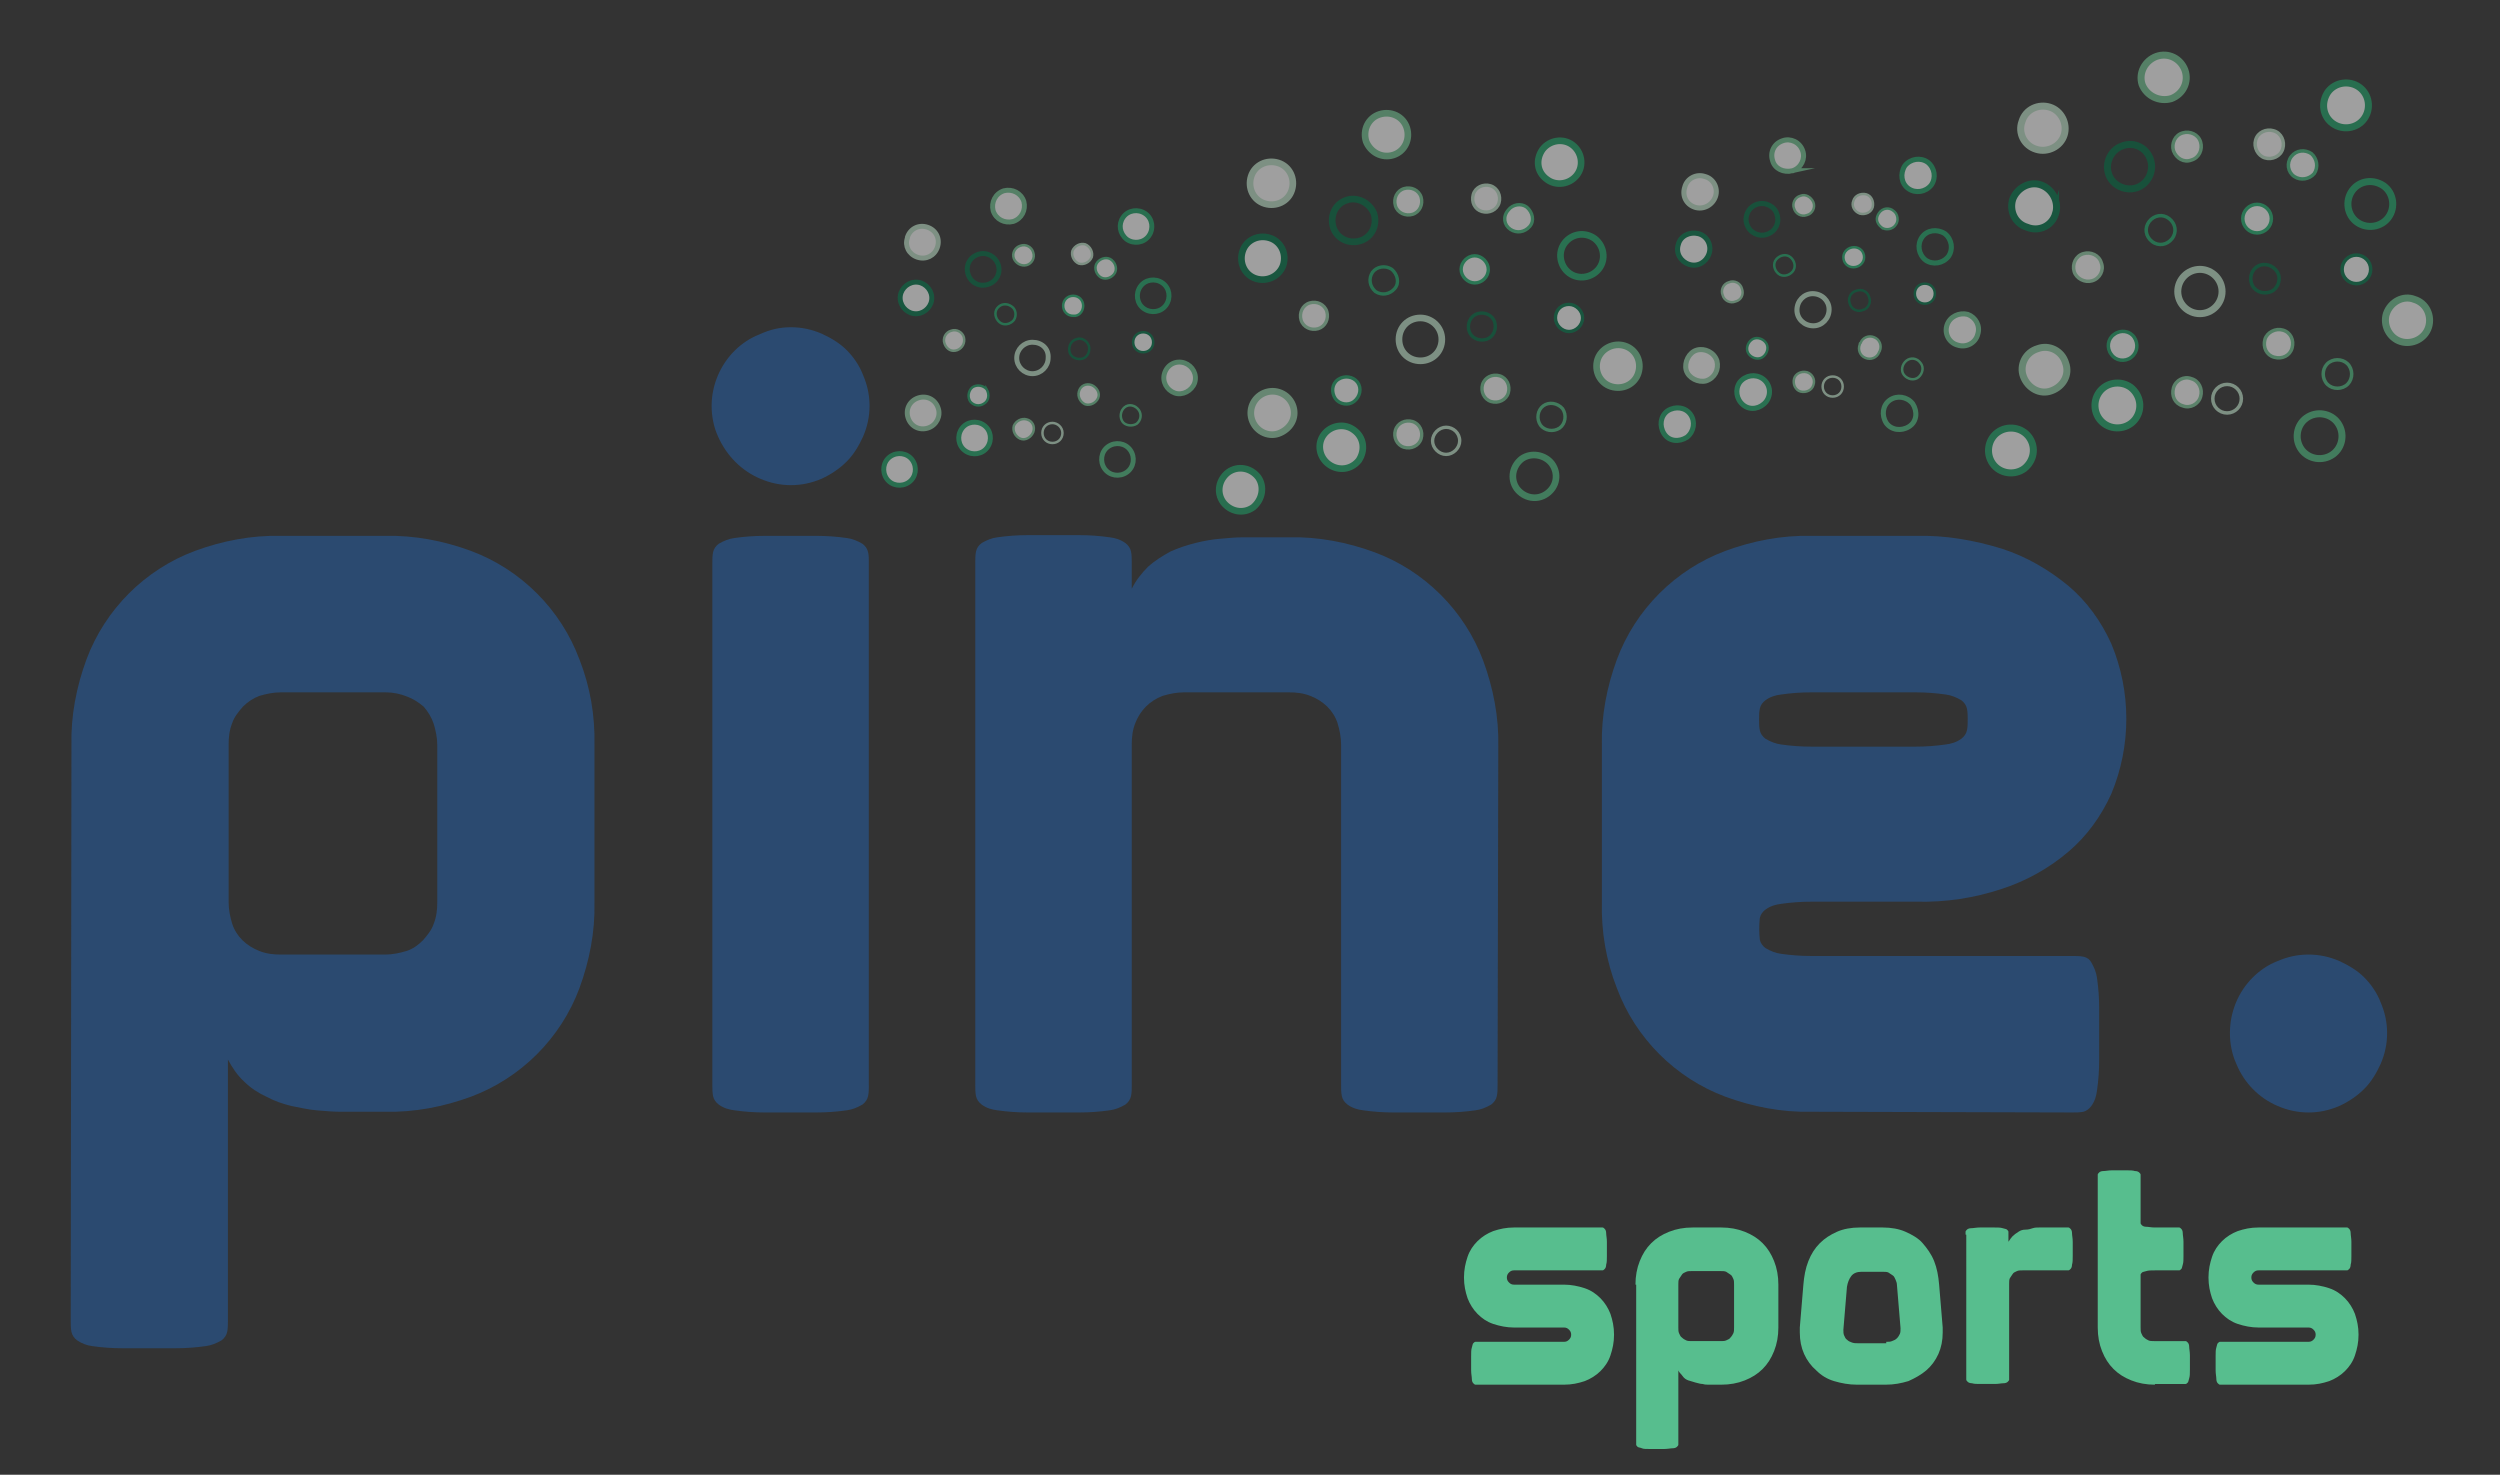 <?xml version="1.0" encoding="utf-8"?>
<!-- Generator: Adobe Illustrator 23.0.3, SVG Export Plug-In . SVG Version: 6.00 Build 0)  -->
<svg version="1.1" id="Layer_1" xmlns="http://www.w3.org/2000/svg" xmlns:xlink="http://www.w3.org/1999/xlink" x="0px" y="0px"
	 viewBox="0 0 349.9 206.4" style="enable-background:new 0 0 349.9 206.4;" xml:space="preserve">
<rect x="0" y="0" width="349.9" height="206.4" fill="#333333" stroke="none"/>
<style type="text/css">
	.st0{fill:#2B4A70;}
	.st1{enable-background:new    ;}
	.st2{fill:#57BE8E;}
	.st3{opacity:0.53;}
	.st4{fill:none;}
	.st5{fill:#FFFFFF;stroke:#BFE2CA;stroke-width:0.98;stroke-miterlimit:10;}
	.st6{fill:#FFFFFF;stroke:#1FA267;stroke-width:0.98;stroke-miterlimit:10;}
	.st7{fill:#FFFFFF;stroke:#71C493;stroke-width:0.98;stroke-miterlimit:10;}
	.st8{fill:none;stroke:#21A96C;stroke-width:0.98;stroke-miterlimit:10;}
	.st9{fill:none;stroke:#50BC83;stroke-width:0.98;stroke-miterlimit:10;}
	.st10{fill:none;stroke:#006B43;stroke-width:0.98;stroke-miterlimit:10;}
	.st11{fill:none;stroke:#BFE2CA;stroke-width:0.98;stroke-miterlimit:10;}
	.st12{fill:#FFFFFF;stroke:#21A96C;stroke-width:0.98;stroke-miterlimit:10;}
	.st13{fill:#FFFFFF;stroke:#1FA368;stroke-width:0.98;stroke-miterlimit:10;}
	.st14{fill:#FFFFFF;stroke:#95D0AA;stroke-width:0.98;stroke-miterlimit:10;}
	.st15{fill:#FFFFFF;stroke:#01764A;stroke-width:0.98;stroke-miterlimit:10;}
	.st16{fill:#FFFFFF;stroke:#73C594;stroke-width:0.98;stroke-miterlimit:10;}
	.st17{fill:#FFFFFF;stroke:#44B97E;stroke-width:0.49;stroke-miterlimit:10;}
	.st18{fill:#FFFFFF;stroke:#01764A;stroke-width:0.49;stroke-miterlimit:10;}
	.st19{fill:#FFFFFF;stroke:#71C493;stroke-width:0.49;stroke-miterlimit:10;}
	.st20{fill:none;stroke:#21A96C;stroke-width:0.49;stroke-miterlimit:10;}
	.st21{fill:none;stroke:#50BC83;stroke-width:0.49;stroke-miterlimit:10;}
	.st22{fill:none;stroke:#006B43;stroke-width:0.49;stroke-miterlimit:10;}
	.st23{fill:none;stroke:#BFE2CA;stroke-width:0.49;stroke-miterlimit:10;}
	.st24{fill:#FFFFFF;stroke:#7EC89B;stroke-width:0.49;stroke-miterlimit:10;}
	.st25{fill:#FFFFFF;stroke:#1FA368;stroke-width:0.49;stroke-miterlimit:10;}
	.st26{fill:#FFFFFF;stroke:#95D0AA;stroke-width:0.49;stroke-miterlimit:10;}
	.st27{fill:#FFFFFF;stroke:#24B473;stroke-width:0.49;stroke-miterlimit:10;}
	.st28{fill:#FFFFFF;stroke:#73C594;stroke-width:0.49;stroke-miterlimit:10;}
	.st29{fill:#FFFFFF;stroke:#BFE2CA;stroke-width:0.49;stroke-miterlimit:10;}
	.st30{fill:#FFFFFF;stroke:#BFE2CA;stroke-width:0.71;stroke-miterlimit:10;}
	.st31{fill:#FFFFFF;stroke:#1FA267;stroke-width:0.71;stroke-miterlimit:10;}
	.st32{fill:#FFFFFF;stroke:#71C493;stroke-width:0.71;stroke-miterlimit:10;}
	.st33{fill:none;stroke:#21A96C;stroke-width:0.71;stroke-miterlimit:10;}
	.st34{fill:none;stroke:#50BC83;stroke-width:0.71;stroke-miterlimit:10;}
	.st35{fill:none;stroke:#006B43;stroke-width:0.71;stroke-miterlimit:10;}
	.st36{fill:none;stroke:#BFE2CA;stroke-width:0.71;stroke-miterlimit:10;}
	.st37{fill:#FFFFFF;stroke:#21A96C;stroke-width:0.71;stroke-miterlimit:10;}
	.st38{fill:#FFFFFF;stroke:#1FA368;stroke-width:0.71;stroke-miterlimit:10;}
	.st39{fill:#FFFFFF;stroke:#95D0AA;stroke-width:0.71;stroke-miterlimit:10;}
	.st40{fill:#FFFFFF;stroke:#01764A;stroke-width:0.71;stroke-miterlimit:10;}
	.st41{fill:#FFFFFF;stroke:#73C594;stroke-width:0.71;stroke-miterlimit:10;}
	.st42{fill:#FFFFFF;stroke:#44B97E;stroke-width:0.35;stroke-miterlimit:10;}
	.st43{fill:#FFFFFF;stroke:#01764A;stroke-width:0.35;stroke-miterlimit:10;}
	.st44{fill:#FFFFFF;stroke:#71C493;stroke-width:0.35;stroke-miterlimit:10;}
	.st45{fill:none;stroke:#21A96C;stroke-width:0.35;stroke-miterlimit:10;}
	.st46{fill:none;stroke:#50BC83;stroke-width:0.35;stroke-miterlimit:10;}
	.st47{fill:none;stroke:#006B43;stroke-width:0.35;stroke-miterlimit:10;}
	.st48{fill:none;stroke:#BFE2CA;stroke-width:0.35;stroke-miterlimit:10;}
	.st49{fill:#FFFFFF;stroke:#7EC89B;stroke-width:0.35;stroke-miterlimit:10;}
	.st50{fill:#FFFFFF;stroke:#1FA368;stroke-width:0.35;stroke-miterlimit:10;}
	.st51{fill:#FFFFFF;stroke:#95D0AA;stroke-width:0.35;stroke-miterlimit:10;}
	.st52{fill:#FFFFFF;stroke:#24B473;stroke-width:0.35;stroke-miterlimit:10;}
	.st53{fill:#FFFFFF;stroke:#73C594;stroke-width:0.35;stroke-miterlimit:10;}
	.st54{fill:#FFFFFF;stroke:#BFE2CA;stroke-width:0.35;stroke-miterlimit:10;}
	.st55{fill:#FFFFFF;stroke:#BFE2CA;stroke-width:0.93;stroke-miterlimit:10;}
	.st56{fill:#FFFFFF;stroke:#1FA267;stroke-width:0.93;stroke-miterlimit:10;}
	.st57{fill:#FFFFFF;stroke:#71C493;stroke-width:0.93;stroke-miterlimit:10;}
	.st58{fill:none;stroke:#21A96C;stroke-width:0.93;stroke-miterlimit:10;}
	.st59{fill:none;stroke:#50BC83;stroke-width:0.93;stroke-miterlimit:10;}
	.st60{fill:none;stroke:#006B43;stroke-width:0.93;stroke-miterlimit:10;}
	.st61{fill:none;stroke:#BFE2CA;stroke-width:0.93;stroke-miterlimit:10;}
	.st62{fill:#FFFFFF;stroke:#21A96C;stroke-width:0.93;stroke-miterlimit:10;}
	.st63{fill:#FFFFFF;stroke:#1FA368;stroke-width:0.93;stroke-miterlimit:10;}
	.st64{fill:#FFFFFF;stroke:#95D0AA;stroke-width:0.93;stroke-miterlimit:10;}
	.st65{fill:#FFFFFF;stroke:#01764A;stroke-width:0.93;stroke-miterlimit:10;}
	.st66{fill:#FFFFFF;stroke:#73C594;stroke-width:0.93;stroke-miterlimit:10;}
	.st67{fill:#FFFFFF;stroke:#44B97E;stroke-width:0.47;stroke-miterlimit:10;}
	.st68{fill:#FFFFFF;stroke:#01764A;stroke-width:0.47;stroke-miterlimit:10;}
	.st69{fill:#FFFFFF;stroke:#71C493;stroke-width:0.47;stroke-miterlimit:10;}
	.st70{fill:none;stroke:#21A96C;stroke-width:0.47;stroke-miterlimit:10;}
	.st71{fill:none;stroke:#50BC83;stroke-width:0.47;stroke-miterlimit:10;}
	.st72{fill:none;stroke:#006B43;stroke-width:0.47;stroke-miterlimit:10;}
	.st73{fill:none;stroke:#BFE2CA;stroke-width:0.47;stroke-miterlimit:10;}
	.st74{fill:#FFFFFF;stroke:#7EC89B;stroke-width:0.47;stroke-miterlimit:10;}
	.st75{fill:#FFFFFF;stroke:#1FA368;stroke-width:0.47;stroke-miterlimit:10;}
	.st76{fill:#FFFFFF;stroke:#95D0AA;stroke-width:0.47;stroke-miterlimit:10;}
	.st77{fill:#FFFFFF;stroke:#24B473;stroke-width:0.47;stroke-miterlimit:10;}
	.st78{fill:#FFFFFF;stroke:#73C594;stroke-width:0.47;stroke-miterlimit:10;}
	.st79{fill:#FFFFFF;stroke:#BFE2CA;stroke-width:0.47;stroke-miterlimit:10;}
	.st80{fill:#FFFFFF;stroke:#BFE2CA;stroke-width:0.69;stroke-miterlimit:10;}
	.st81{fill:#FFFFFF;stroke:#1FA267;stroke-width:0.69;stroke-miterlimit:10;}
	.st82{fill:#FFFFFF;stroke:#71C493;stroke-width:0.69;stroke-miterlimit:10;}
	.st83{fill:none;stroke:#21A96C;stroke-width:0.69;stroke-miterlimit:10;}
	.st84{fill:none;stroke:#50BC83;stroke-width:0.69;stroke-miterlimit:10;}
	.st85{fill:none;stroke:#006B43;stroke-width:0.69;stroke-miterlimit:10;}
	.st86{fill:none;stroke:#BFE2CA;stroke-width:0.69;stroke-miterlimit:10;}
	.st87{fill:#FFFFFF;stroke:#21A96C;stroke-width:0.69;stroke-miterlimit:10;}
	.st88{fill:#FFFFFF;stroke:#1FA368;stroke-width:0.69;stroke-miterlimit:10;}
	.st89{fill:#FFFFFF;stroke:#95D0AA;stroke-width:0.69;stroke-miterlimit:10;}
	.st90{fill:#FFFFFF;stroke:#01764A;stroke-width:0.69;stroke-miterlimit:10;}
	.st91{fill:#FFFFFF;stroke:#73C594;stroke-width:0.69;stroke-miterlimit:10;}
</style>
<title>Pine Sports</title>
<g>
	<path class="st0" d="M10,104.3c-0.1-4.1,0.7-8.2,2.1-12c2.6-7,8.2-12.6,15.2-15.2c3.8-1.4,7.9-2.2,12-2.1h14.6
		c4.1-0.1,8.2,0.7,12,2.1c7,2.6,12.6,8.2,15.2,15.2c1.5,3.8,2.2,7.9,2.1,12v22c0.1,4.1-0.7,8.2-2.1,12c-2.6,7-8.2,12.6-15.2,15.2
		c-3.8,1.4-7.9,2.2-12,2.1h-3.7h-2.6c-1,0-2.1-0.1-3.3-0.2c-1.2-0.1-2.4-0.4-3.5-0.6c-1.2-0.3-2.4-0.7-3.5-1.3
		c-1.1-0.5-2.2-1.2-3.1-2.1c-1-0.9-1.7-2-2.3-3.1v36.6c0,0.5,0,1-0.1,1.5c-0.1,0.5-0.4,0.9-0.8,1.2c-0.7,0.4-1.4,0.7-2.2,0.8
		c-1.4,0.2-2.8,0.3-4.2,0.3h-7.5c-1.4,0-2.8-0.1-4.2-0.3c-0.8-0.1-1.5-0.4-2.1-0.8c-0.4-0.3-0.7-0.7-0.8-1.2c-0.1-0.5-0.1-1-0.1-1.5
		L10,104.3z M32,126.3c0,1,0.2,2,0.5,3c0.6,1.8,2,3.1,3.8,3.8c1,0.4,2,0.5,3,0.5h14.6c1,0,2-0.2,3-0.5c0.9-0.3,1.6-0.8,2.3-1.5
		c0.6-0.7,1.2-1.4,1.5-2.3c0.4-1,0.5-2,0.5-3v-22c0-1-0.2-2-0.5-3c-0.3-0.9-0.8-1.7-1.4-2.4c-0.7-0.6-1.5-1.1-2.3-1.4
		c-1-0.4-2-0.6-3-0.6H39.3c-1,0-2,0.2-3,0.5c-0.8,0.3-1.6,0.8-2.3,1.5c-0.6,0.7-1.2,1.4-1.5,2.3c-0.4,1-0.5,2-0.5,3L32,126.3z"/>
	<path class="st0" d="M110.7,45.8c1.5,0,2.9,0.3,4.3,0.9c1.3,0.6,2.5,1.3,3.5,2.3c1,1,1.8,2.2,2.3,3.5c0.6,1.4,0.9,2.8,0.9,4.3
		c0,1.5-0.3,2.9-0.9,4.3c-0.6,1.3-1.3,2.5-2.3,3.5c-1,1-2.2,1.8-3.5,2.4c-1.4,0.6-2.8,0.9-4.3,0.9c-1.5,0-2.9-0.3-4.3-0.9
		c-2.6-1.1-4.7-3.2-5.9-5.9c-0.6-1.3-0.9-2.8-0.9-4.3c0-2.9,1.2-5.7,3.2-7.7c1-1,2.2-1.8,3.5-2.3C107.8,46.1,109.2,45.8,110.7,45.8z
		 M99.7,78.8c0-0.5,0-1,0.1-1.5c0.1-0.5,0.4-0.9,0.8-1.2c0.7-0.4,1.4-0.7,2.2-0.8c1.4-0.2,2.8-0.3,4.2-0.3h7.3
		c1.4,0,2.8,0.1,4.2,0.3c0.8,0.1,1.5,0.4,2.2,0.8c0.4,0.3,0.7,0.7,0.8,1.2c0.1,0.4,0.1,0.9,0.1,1.4V152c0,0.5,0,0.9-0.1,1.4
		c-0.1,0.5-0.4,0.9-0.8,1.2c-0.7,0.4-1.4,0.7-2.2,0.8c-1.4,0.2-2.8,0.3-4.2,0.3H107c-1.4,0-2.8-0.1-4.2-0.3
		c-0.8-0.1-1.5-0.3-2.2-0.8c-0.4-0.3-0.7-0.7-0.8-1.2c-0.1-0.5-0.1-1-0.1-1.5L99.7,78.8z"/>
	<path class="st0" d="M209.6,152c0,0.5,0,0.9-0.1,1.4c-0.1,0.5-0.4,0.9-0.8,1.2c-0.7,0.4-1.4,0.7-2.2,0.8c-1.4,0.2-2.8,0.3-4.2,0.3
		h-7.3c-1.4,0-2.8-0.1-4.2-0.3c-0.8-0.1-1.5-0.3-2.2-0.8c-0.4-0.3-0.7-0.7-0.8-1.2c-0.1-0.5-0.1-1-0.1-1.5v-47.7c0-1-0.2-2-0.5-3
		c-0.6-1.8-2-3.1-3.8-3.8c-1-0.4-2-0.5-3-0.5h-14.7c-1,0-2,0.2-3,0.5c-1.8,0.7-3.1,2-3.8,3.8c-0.4,1-0.5,2-0.5,3V152
		c0,0.5,0,0.9-0.1,1.4c-0.1,0.5-0.4,0.9-0.8,1.2c-0.7,0.4-1.4,0.7-2.2,0.8c-1.4,0.2-2.8,0.3-4.2,0.3h-7.3c-1.4,0-2.8-0.1-4.2-0.3
		c-0.8-0.1-1.5-0.3-2.2-0.8c-0.4-0.3-0.7-0.7-0.8-1.2c-0.1-0.5-0.1-1-0.1-1.5V78.7c0-0.5,0-1,0.1-1.5c0.1-0.5,0.4-0.9,0.8-1.2
		c0.7-0.4,1.4-0.7,2.2-0.8c1.4-0.2,2.8-0.3,4.2-0.3h7.3c1.4,0,2.8,0.1,4.2,0.3c0.8,0.1,1.5,0.3,2.2,0.8c0.4,0.3,0.7,0.7,0.8,1.2
		c0.1,0.5,0.1,1,0.1,1.5v3.7c0.6-1.2,1.4-2.2,2.3-3.1c0.9-0.8,2-1.5,3.1-2.1c1.1-0.5,2.3-0.9,3.5-1.2c1.2-0.3,2.3-0.5,3.5-0.6
		c1.1-0.1,2.2-0.2,3.3-0.2h2.6h3.7c4.1-0.1,8.2,0.7,12,2.1c7,2.6,12.6,8.2,15.2,15.2c1.4,3.8,2.2,7.9,2.1,12L209.6,152z"/>
	<path class="st0" d="M253.5,155.6c-4.1,0.1-8.2-0.7-12-2.1c-7-2.6-12.6-8.2-15.2-15.2c-1.5-3.8-2.2-7.9-2.1-12v-22
		c-0.1-4.1,0.7-8.2,2.1-12c2.6-7,8.2-12.6,15.2-15.2c3.8-1.4,7.9-2.2,12-2.1h14.7c4.1-0.1,8.1,0.6,12,1.8c3.4,1.1,6.5,2.9,9.3,5.2
		c2.6,2.2,4.6,5,6,8.1c2.8,6.7,2.8,14.3,0,21c-1.4,3.1-3.4,5.9-6,8.1c-2.7,2.3-5.9,4.1-9.3,5.2c-3.9,1.3-7.9,1.9-12,1.8h-14.7
		c-1.4,0-2.8,0.1-4.2,0.3c-0.8,0.1-1.5,0.3-2.2,0.8c-0.4,0.3-0.7,0.7-0.8,1.2c-0.1,1-0.1,2,0,3c0.1,0.5,0.4,0.9,0.8,1.2
		c0.7,0.4,1.4,0.7,2.2,0.8c1.4,0.2,2.8,0.3,4.2,0.3h36.6c0.5,0,1,0,1.5,0.1c0.5,0.1,0.9,0.4,1.1,0.8c0.4,0.7,0.7,1.4,0.8,2.2
		c0.2,1.4,0.3,2.8,0.3,4.2v7.3c0,1.4-0.1,2.8-0.3,4.2c-0.1,0.8-0.3,1.5-0.8,2.2c-0.3,0.4-0.7,0.7-1.1,0.8c-0.5,0.1-1,0.1-1.5,0.1
		L253.5,155.6z M246.2,100.7c0,0.5,0,1,0.1,1.5c0.1,0.5,0.4,0.9,0.8,1.2c0.7,0.4,1.4,0.7,2.2,0.8c1.4,0.2,2.8,0.3,4.2,0.3h14.6
		c1.4,0,2.8-0.1,4.2-0.3c0.8-0.1,1.5-0.3,2.2-0.8c0.4-0.3,0.7-0.7,0.8-1.2c0.1-0.5,0.1-1,0.1-1.5c0-0.5,0-1-0.1-1.5
		c-0.1-0.5-0.4-0.9-0.8-1.2c-0.7-0.4-1.4-0.7-2.2-0.8c-1.4-0.2-2.8-0.3-4.2-0.3h-14.6c-1.4,0-2.8,0.1-4.2,0.3
		c-0.8,0.1-1.5,0.3-2.2,0.8c-0.4,0.3-0.7,0.7-0.8,1.2C246.2,99.7,246.2,100.2,246.2,100.7z"/>
	<path class="st0" d="M323.1,133.6c1.5,0,2.9,0.3,4.3,0.9c1.3,0.6,2.5,1.3,3.5,2.3c1,1,1.8,2.2,2.3,3.5c0.6,1.4,0.9,2.8,0.9,4.3
		c0,1.5-0.3,2.9-0.9,4.3c-0.6,1.3-1.3,2.5-2.3,3.5c-1,1-2.2,1.8-3.5,2.4c-1.4,0.6-2.8,0.9-4.3,0.9c-1.5,0-2.9-0.3-4.3-0.9
		c-2.6-1.1-4.7-3.2-5.8-5.9c-0.6-1.3-0.9-2.8-0.9-4.3c0-2.9,1.1-5.7,3.2-7.8c1-1,2.2-1.8,3.5-2.3
		C320.2,133.9,321.6,133.6,323.1,133.6z"/>
	<g class="st1">
		<path class="st2" d="M206.9,193.8c-0.1,0-0.3,0-0.4,0c-0.1,0-0.2-0.1-0.3-0.2s-0.2-0.3-0.2-0.6s-0.1-0.7-0.1-1.2v-2
			c0-0.5,0-0.9,0.1-1.2s0.1-0.5,0.2-0.6c0.1-0.1,0.2-0.2,0.3-0.2c0.1,0,0.3,0,0.4,0h12c0.3,0,0.5-0.1,0.7-0.3
			c0.2-0.2,0.3-0.4,0.3-0.7c0-0.3-0.1-0.5-0.3-0.7s-0.4-0.3-0.7-0.3h-7c-1,0-2-0.2-2.9-0.5c-0.9-0.3-1.6-0.8-2.2-1.4
			c-0.6-0.6-1.1-1.4-1.4-2.2c-0.3-0.9-0.5-1.8-0.5-2.9s0.2-2,0.5-2.9c0.3-0.9,0.8-1.6,1.4-2.2c0.6-0.6,1.4-1.1,2.2-1.4
			c0.9-0.3,1.8-0.5,2.9-0.5h12c0.2,0,0.3,0,0.4,0c0.1,0,0.2,0.1,0.3,0.2c0.1,0.1,0.2,0.3,0.2,0.6c0,0.3,0.1,0.7,0.1,1.2v2
			c0,0.5,0,0.9-0.1,1.2c0,0.3-0.1,0.5-0.2,0.6c-0.1,0.1-0.2,0.2-0.3,0.2c-0.1,0-0.3,0-0.4,0h-12c-0.3,0-0.5,0.1-0.7,0.3
			c-0.2,0.2-0.3,0.4-0.3,0.7c0,0.3,0.1,0.5,0.3,0.7s0.4,0.3,0.7,0.3h7c1,0,2,0.2,2.9,0.5c0.9,0.3,1.6,0.8,2.2,1.4
			c0.6,0.6,1.1,1.4,1.4,2.2c0.3,0.9,0.5,1.8,0.5,2.9s-0.2,2-0.5,2.9c-0.3,0.9-0.8,1.6-1.4,2.2c-0.6,0.6-1.4,1.1-2.2,1.4
			c-0.9,0.3-1.8,0.5-2.9,0.5H206.9z"/>
		<path class="st2" d="M228.9,179.8c0-1.2,0.2-2.3,0.6-3.3c0.4-1,0.9-1.8,1.6-2.5c0.7-0.7,1.5-1.2,2.5-1.6c1-0.4,2.1-0.6,3.3-0.6h4
			c1.2,0,2.3,0.2,3.3,0.6c1,0.4,1.8,0.9,2.5,1.6c0.7,0.7,1.2,1.5,1.6,2.5s0.6,2.1,0.6,3.3v6c0,1.2-0.2,2.3-0.6,3.3s-0.9,1.8-1.6,2.5
			c-0.7,0.7-1.5,1.2-2.5,1.6s-2.1,0.6-3.3,0.6h-1c-0.2,0-0.4,0-0.7,0s-0.6,0-0.9-0.1c-0.3,0-0.6-0.1-1-0.2s-0.6-0.2-1-0.3
			c-0.3-0.1-0.6-0.3-0.8-0.6s-0.5-0.5-0.6-0.8v10c0,0.2,0,0.3,0,0.4c0,0.1-0.1,0.2-0.2,0.3s-0.3,0.2-0.6,0.2s-0.7,0.1-1.2,0.1h-2
			c-0.5,0-0.9,0-1.1-0.1s-0.5-0.1-0.6-0.2c-0.1-0.1-0.2-0.2-0.2-0.3c0-0.1,0-0.3,0-0.4V179.8z M234.9,185.8c0,0.3,0,0.6,0.1,0.8
			c0.1,0.2,0.2,0.5,0.4,0.6c0.2,0.2,0.4,0.3,0.6,0.4c0.2,0.1,0.5,0.1,0.8,0.1h4c0.3,0,0.6,0,0.8-0.1c0.2-0.1,0.5-0.2,0.6-0.4
			c0.2-0.2,0.3-0.4,0.4-0.6c0.1-0.2,0.1-0.5,0.1-0.8l0-6c0-0.3,0-0.6-0.1-0.8c-0.1-0.2-0.2-0.5-0.4-0.6s-0.4-0.3-0.6-0.4
			c-0.2-0.1-0.5-0.1-0.8-0.1h-4c-0.3,0-0.6,0-0.8,0.1c-0.2,0.1-0.5,0.2-0.6,0.4s-0.3,0.4-0.4,0.6c-0.1,0.2-0.1,0.5-0.1,0.8V185.8z"
			/>
		<path class="st2" d="M263.5,171.8c1.2,0,2.3,0.2,3.2,0.6c0.9,0.4,1.8,0.9,2.4,1.6s1.2,1.5,1.6,2.5s0.6,2.1,0.7,3.3l0.5,6
			c0,0.2,0,0.5,0,0.7c0,1.1-0.2,2.1-0.6,3c-0.4,0.9-1,1.7-1.7,2.3c-0.7,0.6-1.6,1.1-2.5,1.5c-1,0.3-2,0.5-3.2,0.5h-4
			c-1.1,0-2.2-0.2-3.2-0.5c-1-0.3-1.8-0.8-2.5-1.5c-0.7-0.6-1.3-1.4-1.7-2.3s-0.6-1.9-0.6-3c0-0.2,0-0.5,0-0.7l0.5-6
			c0.1-1.2,0.3-2.3,0.7-3.3c0.4-1,0.9-1.8,1.6-2.5c0.7-0.7,1.5-1.2,2.4-1.6c0.9-0.4,2-0.6,3.2-0.6H263.5z M264,187.8
			c0.3,0,0.6,0,0.8-0.1c0.3-0.1,0.5-0.2,0.7-0.4c0.2-0.2,0.3-0.4,0.4-0.6c0.1-0.2,0.1-0.5,0.1-0.8l-0.5-6c0-0.3-0.1-0.6-0.2-0.8
			c-0.1-0.2-0.2-0.5-0.4-0.6s-0.4-0.3-0.6-0.4c-0.2-0.1-0.5-0.1-0.8-0.1h-3c-0.6,0-1.1,0.2-1.4,0.6c-0.3,0.4-0.5,0.9-0.6,1.5l-0.5,6
			c0,0.3,0,0.6,0.1,0.8c0.1,0.2,0.2,0.5,0.4,0.6c0.2,0.2,0.4,0.3,0.7,0.4c0.3,0.1,0.5,0.1,0.8,0.1H264z"/>
		<path class="st2" d="M275.1,172.8c0-0.2,0-0.3,0-0.4c0-0.1,0.1-0.2,0.2-0.3c0.1-0.1,0.3-0.2,0.6-0.2c0.3,0,0.7-0.1,1.2-0.1h2
			c0.5,0,0.9,0,1.2,0.1s0.5,0.1,0.6,0.2s0.2,0.2,0.2,0.3c0,0.1,0,0.3,0,0.4v1c0.2-0.3,0.4-0.6,0.6-0.8s0.5-0.4,0.8-0.6
			s0.6-0.3,1-0.3s0.7-0.1,1-0.2s0.6-0.1,0.9-0.1c0.3,0,0.5,0,0.7,0h3c0.2,0,0.3,0,0.4,0c0.1,0,0.2,0.1,0.3,0.2
			c0.1,0.1,0.2,0.3,0.2,0.6c0,0.3,0.1,0.7,0.1,1.2v2c0,0.5,0,0.9-0.1,1.2c0,0.3-0.1,0.5-0.2,0.6c-0.1,0.1-0.2,0.2-0.3,0.2
			c-0.1,0-0.3,0-0.4,0h-6c-0.3,0-0.6,0-0.8,0.1c-0.2,0.1-0.5,0.2-0.6,0.4s-0.3,0.4-0.4,0.6c-0.1,0.2-0.1,0.5-0.1,0.8v13
			c0,0.1,0,0.3,0,0.4c0,0.1-0.1,0.2-0.2,0.3c-0.1,0.1-0.3,0.2-0.6,0.2s-0.7,0.1-1.2,0.1h-2c-0.5,0-0.9,0-1.2-0.1
			c-0.3,0-0.5-0.1-0.6-0.2c-0.1-0.1-0.2-0.2-0.2-0.3c0-0.1,0-0.3,0-0.4V172.8z"/>
		<path class="st2" d="M301.6,193.8c-1.2,0-2.3-0.2-3.3-0.6s-1.8-0.9-2.5-1.6c-0.7-0.7-1.2-1.5-1.6-2.5s-0.6-2.1-0.6-3.3v-21
			c0-0.2,0-0.3,0-0.4c0-0.1,0.1-0.2,0.2-0.3s0.3-0.2,0.6-0.2s0.7-0.1,1.2-0.1h2c0.5,0,0.9,0,1.2,0.1c0.3,0,0.5,0.1,0.6,0.2
			c0.1,0.1,0.2,0.2,0.2,0.3c0,0.1,0,0.3,0,0.4v6c0,0.1,0,0.3,0,0.4c0,0.1,0.1,0.2,0.2,0.3s0.3,0.2,0.6,0.2c0.3,0,0.7,0.1,1.2,0.1h3
			c0.2,0,0.3,0,0.4,0c0.1,0,0.2,0.1,0.3,0.2c0.1,0.1,0.2,0.3,0.2,0.6s0.1,0.7,0.1,1.2v2c0,0.5,0,0.9-0.1,1.2s-0.1,0.5-0.2,0.6
			s-0.2,0.2-0.3,0.2c-0.1,0-0.3,0-0.4,0h-3c-0.5,0-0.9,0-1.2,0.1s-0.5,0.1-0.6,0.2s-0.2,0.2-0.2,0.3c0,0.1,0,0.3,0,0.4v7
			c0,0.3,0,0.6,0.1,0.8c0.1,0.2,0.2,0.5,0.4,0.6c0.2,0.2,0.4,0.3,0.6,0.4c0.2,0.1,0.5,0.1,0.8,0.1h4c0.2,0,0.3,0,0.4,0
			c0.1,0,0.2,0.1,0.3,0.2c0.1,0.1,0.2,0.3,0.2,0.6s0.1,0.7,0.1,1.2v2c0,0.5,0,0.9-0.1,1.2s-0.1,0.5-0.2,0.6s-0.2,0.2-0.3,0.2
			c-0.1,0-0.3,0-0.4,0H301.6z"/>
		<path class="st2" d="M311.1,193.8c-0.1,0-0.3,0-0.4,0c-0.1,0-0.2-0.1-0.3-0.2s-0.2-0.3-0.2-0.6s-0.1-0.7-0.1-1.2v-2
			c0-0.5,0-0.9,0.1-1.2s0.1-0.5,0.2-0.6c0.1-0.1,0.2-0.2,0.3-0.2c0.1,0,0.3,0,0.4,0h12c0.3,0,0.5-0.1,0.7-0.3
			c0.2-0.2,0.3-0.4,0.3-0.7c0-0.3-0.1-0.5-0.3-0.7s-0.4-0.3-0.7-0.3h-7c-1,0-2-0.2-2.9-0.5c-0.9-0.3-1.6-0.8-2.2-1.4
			c-0.6-0.6-1.1-1.4-1.4-2.2c-0.3-0.9-0.5-1.8-0.5-2.9s0.2-2,0.5-2.9c0.3-0.9,0.8-1.6,1.4-2.2c0.6-0.6,1.4-1.1,2.2-1.4
			c0.9-0.3,1.8-0.5,2.9-0.5h12c0.2,0,0.3,0,0.4,0c0.1,0,0.2,0.1,0.3,0.2c0.1,0.1,0.2,0.3,0.2,0.6c0,0.3,0.1,0.7,0.1,1.2v2
			c0,0.5,0,0.9-0.1,1.2c0,0.3-0.1,0.5-0.2,0.6c-0.1,0.1-0.2,0.2-0.3,0.2c-0.1,0-0.3,0-0.4,0h-12c-0.3,0-0.5,0.1-0.7,0.3
			c-0.2,0.2-0.3,0.4-0.3,0.7c0,0.3,0.1,0.5,0.3,0.7s0.4,0.3,0.7,0.3h7c1,0,2,0.2,2.9,0.5c0.9,0.3,1.6,0.8,2.2,1.4
			c0.6,0.6,1.1,1.4,1.4,2.2c0.3,0.9,0.5,1.8,0.5,2.9s-0.2,2-0.5,2.9c-0.3,0.9-0.8,1.6-1.4,2.2c-0.6,0.6-1.4,1.1-2.2,1.4
			c-0.9,0.3-1.8,0.5-2.9,0.5H311.1z"/>
	</g>
	<g>
		<g class="st3">
			<line class="st4" x1="145.6" y1="47.9" x2="321.5" y2="37"/>
			<rect x="280.7" y="6.8" class="st4" width="60.3" height="61.9"/>
			<path class="st5" d="M285,20.9c1.6,0.5,3.4-0.4,3.9-2c0.5-1.6-0.4-3.4-2-3.9c-1.6-0.5-3.4,0.3-3.9,2
				C282.4,18.6,283.3,20.4,285,20.9C285,20.9,285,20.9,285,20.9z"/>
			<path class="st6" d="M326.5,17.3c1.4,1,3.4,0.7,4.4-0.7c1-1.4,0.7-3.4-0.7-4.4c-1.4-1-3.4-0.7-4.4,0.7c0,0,0,0,0,0
				C324.8,14.4,325.1,16.3,326.5,17.3z"/>
			<path class="st7" d="M334,43.9c-0.5,1.6,0.4,3.4,2,3.9c1.6,0.5,3.4-0.4,3.9-2c0.5-1.6-0.3-3.4-2-3.9
				C336.4,41.3,334.6,42.2,334,43.9C334,43.8,334,43.8,334,43.9z"/>
			<path class="st8" d="M329.2,26.7c-1,1.4-0.7,3.4,0.7,4.4s3.4,0.7,4.4-0.7c1-1.4,0.7-3.4-0.7-4.4c0,0,0,0,0,0
				C332.1,25,330.2,25.3,329.2,26.7z"/>
			<path class="st9" d="M322.8,58.5c-1.4,1-1.7,3-0.7,4.4c1,1.4,3,1.7,4.4,0.7c1.4-1,1.7-3,0.7-4.4
				C326.2,57.8,324.2,57.5,322.8,58.5C322.8,58.5,322.8,58.5,322.8,58.5z"/>
			<path class="st10" d="M297.1,20.4c-1.6,0.5-2.5,2.3-2,3.9s2.3,2.5,3.9,2c1.6-0.5,2.5-2.3,2-3.9C300.5,20.7,298.7,19.8,297.1,20.4
				z"/>
			<path class="st11" d="M307.9,37.7c-1.7,0-3.1,1.4-3.1,3.1s1.4,3.1,3.1,3.1s3.1-1.4,3.1-3.1C311,39.1,309.6,37.7,307.9,37.7z"/>
			<path class="st12" d="M298.2,54.2c-1.4-1-3.4-0.7-4.4,0.7c-1,1.4-0.7,3.4,0.7,4.4c1.4,1,3.4,0.7,4.4-0.7c0,0,0,0,0,0
				C299.9,57.2,299.6,55.3,298.2,54.2C298.2,54.2,298.2,54.2,298.2,54.2z"/>
			<path class="st13" d="M284,61.2c-1-1.4-3-1.7-4.4-0.7c-1.4,1-1.7,3-0.7,4.4c1,1.4,3,1.7,4.4,0.7c0,0,0,0,0,0
				C284.7,64.5,285,62.6,284,61.2z"/>
			<path class="st14" d="M289.1,50.8c-0.5-1.7-2.3-2.6-3.9-2c-1.7,0.5-2.6,2.3-2,3.9s2.3,2.6,3.9,2c0,0,0,0,0,0
				C288.8,54.1,289.7,52.4,289.1,50.8z"/>
			<path class="st15" d="M287.7,29.9c0.5-1.6-0.4-3.4-2-4s-3.4,0.4-4,2c-0.5,1.6,0.3,3.4,2,3.9C285.4,32.5,287.2,31.6,287.7,29.9
				C287.7,30,287.7,29.9,287.7,29.9z"/>
			<path class="st16" d="M303.9,13.8c1.6-0.6,2.5-2.3,1.9-4c-0.6-1.6-2.3-2.5-4-1.9c-1.6,0.6-2.5,2.3-2,3.9
				C300.4,13.4,302.2,14.3,303.9,13.8C303.9,13.8,303.9,13.8,303.9,13.8z"/>
			<path class="st17" d="M321.1,24.7c0.9,0.6,2.1,0.4,2.8-0.4c0.6-0.9,0.4-2.1-0.4-2.8c-0.9-0.6-2.1-0.5-2.8,0.4
				C320,22.8,320.2,24.1,321.1,24.7C321.1,24.7,321.1,24.7,321.1,24.7z"/>
			<path class="st18" d="M327.8,37.7c0,1.1,0.9,2,2,2s2-0.9,2-2s-0.9-2-2-2S327.8,36.6,327.8,37.7z"/>
			<path class="st19" d="M317,47.5c-0.3,1.1,0.2,2.2,1.3,2.5s2.2-0.2,2.5-1.3c0.3-1.1-0.2-2.2-1.3-2.5
				C318.5,45.9,317.3,46.5,317,47.5C317,47.5,317,47.5,317,47.5z"/>
			<path class="st20" d="M300.8,31c-0.7,0.9-0.5,2.1,0.4,2.8c0.9,0.7,2.1,0.5,2.8-0.4s0.5-2.1-0.4-2.8c0,0,0,0,0,0
				C302.7,29.9,301.5,30.1,300.8,31z"/>
			<path class="st21" d="M326,50.7c-0.9,0.6-1.1,1.9-0.5,2.8c0.6,0.9,1.9,1.1,2.8,0.5c0.9-0.6,1.1-1.9,0.5-2.8c0,0,0,0,0,0
				C328.2,50.3,326.9,50.1,326,50.7z"/>
			<path class="st22" d="M316.4,37.1c-1.1,0.3-1.6,1.5-1.3,2.5c0.3,1.1,1.5,1.6,2.5,1.3c1.1-0.3,1.6-1.5,1.3-2.5c0,0,0,0,0,0
				C318.5,37.4,317.4,36.8,316.4,37.1z"/>
			<path class="st23" d="M311.7,53.8c-1.1,0-2,0.9-2,2s0.9,2,2,2s2-0.9,2-2S312.8,53.8,311.7,53.8z"/>
			<path class="st24" d="M306.7,53c-1-0.4-2.2,0.2-2.5,1.3s0.2,2.2,1.3,2.5c1,0.4,2.2-0.2,2.5-1.3c0,0,0,0,0,0
				C308.3,54.5,307.8,53.3,306.7,53z"/>
			<path class="st25" d="M298.7,47.2c-0.6-0.9-1.9-1.1-2.8-0.4c-0.9,0.6-1.1,1.9-0.4,2.8c0.6,0.9,1.9,1.1,2.8,0.4c0,0,0,0,0,0
				C299.2,49.3,299.3,48.1,298.7,47.2z"/>
			<path class="st26" d="M294.1,36.8c-0.3-1.1-1.5-1.6-2.5-1.3c-1.1,0.3-1.6,1.5-1.3,2.5c0.3,1,1.5,1.6,2.5,1.3
				C293.9,39,294.5,37.8,294.1,36.8C294.1,36.8,294.1,36.8,294.1,36.8z"/>
			<path class="st27" d="M317.9,30.6c0-1.1-0.9-2-2-2c-1.1,0-2,0.9-2,2c0,1.1,0.9,2,2,2S317.9,31.7,317.9,30.6L317.9,30.6z"/>
			<path class="st28" d="M306.7,22.4c1.1-0.3,1.6-1.5,1.3-2.5c-0.3-1.1-1.5-1.6-2.5-1.3c-1.1,0.3-1.6,1.5-1.3,2.5c0,0,0,0,0,0
				C304.6,22.2,305.7,22.8,306.7,22.4z"/>
			<path class="st29" d="M317,22.1c1,0.3,2.2-0.2,2.5-1.3c0.3-1-0.2-2.2-1.3-2.5c-1-0.3-2.2,0.2-2.5,1.3c0,0,0,0,0,0
				C315.4,20.6,316,21.8,317,22.1z"/>
			<rect x="234.2" y="18.9" class="st4" width="43.4" height="44.5"/>
			<path class="st30" d="M237.2,29c1.2,0.4,2.5-0.3,2.9-1.5c0.4-1.2-0.3-2.5-1.5-2.8c-1.2-0.4-2.5,0.3-2.8,1.5
				C235.4,27.4,236,28.6,237.2,29z"/>
			<path class="st31" d="M267.1,26.4c1,0.7,2.4,0.5,3.2-0.5c0.7-1,0.5-2.4-0.5-3.2c-1-0.7-2.4-0.5-3.2,0.5c0,0,0,0,0,0
				C265.9,24.3,266.1,25.7,267.1,26.4z"/>
			<path class="st32" d="M272.5,45.5c-0.4,1.2,0.3,2.5,1.5,2.8c1.2,0.4,2.5-0.3,2.8-1.5c0.4-1.2-0.3-2.4-1.4-2.8
				C274.2,43.7,272.9,44.3,272.5,45.5z"/>
			<path class="st33" d="M269,33.2c-0.7,1-0.5,2.4,0.5,3.2c1,0.7,2.4,0.5,3.2-0.5c0.7-1,0.5-2.4-0.5-3.2c0,0,0,0,0,0
				C271.1,32,269.7,32.2,269,33.2C269,33.2,269,33.2,269,33.2z"/>
			<path class="st34" d="M264.5,56c-1,0.7-1.2,2.1-0.5,3.2c0.7,1,2.1,1.2,3.2,0.5s1.2-2.1,0.5-3.2c0,0,0,0,0,0
				C266.9,55.5,265.5,55.3,264.5,56C264.5,56,264.5,56,264.5,56z"/>
			<path class="st35" d="M245.9,28.6c-1.2,0.4-1.8,1.7-1.4,2.8c0.4,1.2,1.7,1.8,2.8,1.4c1.2-0.4,1.8-1.6,1.4-2.8
				C248.4,28.9,247.1,28.2,245.9,28.6z"/>
			<path class="st36" d="M253.7,41.1c-1.2,0-2.2,1-2.2,2.3c0,1.2,1,2.2,2.3,2.2c1.2,0,2.2-1,2.2-2.3C256,42.1,255,41.1,253.7,41.1
				C253.7,41.1,253.7,41.1,253.7,41.1z"/>
			<path class="st37" d="M246.7,53c-1-0.7-2.4-0.5-3.2,0.5c-0.7,1-0.5,2.4,0.5,3.2s2.4,0.5,3.2-0.5c0,0,0,0,0,0
				C248,55.1,247.7,53.7,246.7,53z"/>
			<path class="st38" d="M236.6,58c-0.7-1-2.1-1.2-3.2-0.5c-1,0.7-1.2,2.1-0.5,3.2s2.1,1.2,3.2,0.5c0,0,0,0,0,0
				C237.1,60.4,237.3,59,236.6,58C236.6,58,236.6,58,236.6,58z"/>
			<path class="st39" d="M240.3,50.5c-0.4-1.2-1.7-1.8-2.8-1.5s-1.8,1.7-1.5,2.8s1.7,1.8,2.8,1.5c0,0,0,0,0,0
				C240,52.9,240.6,51.7,240.3,50.5z"/>
			<path class="st40" d="M239.2,35.5c0.4-1.2-0.3-2.5-1.5-2.8s-2.5,0.3-2.8,1.5c-0.4,1.2,0.3,2.4,1.5,2.8
				C237.6,37.4,238.8,36.7,239.2,35.5C239.2,35.5,239.2,35.5,239.2,35.5z"/>
			<path class="st41" d="M250.9,23.9c1.2-0.4,1.8-1.7,1.4-2.8c-0.4-1.2-1.7-1.8-2.8-1.4c-1.2,0.4-1.8,1.6-1.4,2.8
				C248.4,23.6,249.6,24.2,250.9,23.9C250.8,23.9,250.8,23.9,250.9,23.9z"/>
			<path class="st42" d="M263.3,31.8c0.6,0.5,1.6,0.3,2-0.3c0.5-0.6,0.3-1.6-0.3-2l0,0c-0.6-0.5-1.5-0.4-2,0.3
				S262.6,31.2,263.3,31.8C263.3,31.7,263.3,31.7,263.3,31.8L263.3,31.8z"/>
			<path class="st43" d="M268,41.1c0,0.8,0.6,1.4,1.4,1.4s1.4-0.6,1.4-1.4c0-0.8-0.6-1.4-1.4-1.4S268,40.3,268,41.1L268,41.1z"/>
			<path class="st44" d="M260.3,48.2c-0.3,0.7,0,1.6,0.8,1.9c0.7,0.3,1.6,0,1.9-0.8c0-0.1,0.1-0.1,0.1-0.2c0.3-0.7,0-1.6-0.8-1.9
				c-0.7-0.3-1.6,0-1.9,0.8C260.3,48,260.3,48.1,260.3,48.2z"/>
			<path class="st45" d="M248.6,36.3c-0.5,0.6-0.3,1.5,0.3,2c0.6,0.5,1.5,0.3,2-0.3c0.5-0.6,0.3-1.5-0.3-2c0,0,0,0,0,0
				C250,35.5,249.1,35.7,248.6,36.3z"/>
			<path class="st46" d="M266.8,50.5c-0.6,0.5-0.8,1.4-0.3,2c0.5,0.6,1.4,0.8,2,0.3c0.6-0.5,0.8-1.4,0.3-2c0,0,0,0,0,0
				C268.3,50.1,267.4,50,266.8,50.5z"/>
			<path class="st47" d="M259.8,40.7c-0.8,0.2-1.2,1.1-0.9,1.8c0.2,0.8,1.1,1.2,1.8,0.9c0.8-0.2,1.2-1.1,0.9-1.8c0,0,0,0,0,0
				C261.4,40.8,260.6,40.4,259.8,40.7C259.8,40.7,259.8,40.7,259.8,40.7z"/>
			<path class="st48" d="M256.5,52.7c-0.8,0-1.4,0.6-1.4,1.4c0,0.8,0.6,1.4,1.4,1.4c0.8,0,1.4-0.6,1.4-1.4c0,0,0,0,0,0
				C257.9,53.3,257.3,52.7,256.5,52.7C256.5,52.7,256.5,52.7,256.5,52.7z"/>
			<path class="st49" d="M252.9,52.1c-0.8-0.2-1.6,0.2-1.8,0.9c-0.2,0.8,0.2,1.6,0.9,1.8c0.8,0.2,1.6-0.2,1.8-0.9c0,0,0,0,0,0
				C254.1,53.1,253.6,52.3,252.9,52.1z"/>
			<path class="st50" d="M247.1,47.9c-0.5-0.6-1.4-0.8-2-0.3c-0.6,0.5-0.8,1.4-0.3,2c0.5,0.6,1.4,0.8,2,0.3c0,0,0,0,0,0
				C247.4,49.4,247.6,48.5,247.1,47.9z"/>
			<path class="st51" d="M243.8,40.4c-0.2-0.8-1.1-1.2-1.8-0.9c-0.8,0.2-1.2,1.1-0.9,1.8c0.2,0.8,1.1,1.2,1.8,0.9
				C243.7,42,244.1,41.2,243.8,40.4z"/>
			<path class="st52" d="M260.9,36c0-0.8-0.6-1.4-1.4-1.4S258,35.2,258,36c0,0.8,0.6,1.4,1.4,1.4C260.2,37.4,260.9,36.8,260.9,36
				C260.9,36,260.9,36,260.9,36z"/>
			<path class="st53" d="M252.9,30.1c0.8-0.2,1.2-1.1,0.9-1.8s-1.1-1.2-1.8-0.9c-0.8,0.2-1.2,1.1-0.9,1.8c0,0,0,0,0,0
				C251.3,29.9,252.1,30.4,252.9,30.1C252.9,30.1,252.9,30.1,252.9,30.1z"/>
			<path class="st54" d="M260.3,29.9c0.8,0.2,1.6-0.2,1.8-0.9c0.2-0.8-0.2-1.6-0.9-1.8c-0.8-0.2-1.6,0.2-1.8,0.9
				C259.1,28.8,259.5,29.6,260.3,29.9C260.3,29.9,260.3,29.9,260.3,29.9z"/>
			<rect x="172.9" y="15.1" class="st4" width="57.3" height="58.8"/>
			<path class="st55" d="M177,28.5c1.6,0.5,3.3-0.3,3.8-1.9s-0.3-3.3-1.9-3.8c-1.6-0.5-3.3,0.3-3.8,1.9c0,0,0,0,0,0
				C174.6,26.3,175.4,28,177,28.5z"/>
			<path class="st56" d="M216.5,25.1c1.3,1,3.2,0.7,4.2-0.6s0.7-3.2-0.6-4.2c-1.3-1-3.2-0.7-4.2,0.6c0,0,0,0,0,0
				C214.9,22.3,215.1,24.1,216.5,25.1z"/>
			<path class="st57" d="M223.6,50.3c-0.5,1.6,0.3,3.3,1.9,3.8c1.6,0.5,3.3-0.3,3.8-1.9s-0.3-3.3-1.9-3.8c0,0,0,0,0,0
				C225.8,47.9,224.1,48.8,223.6,50.3z"/>
			<path class="st58" d="M219,34c-1,1.3-0.7,3.2,0.6,4.2c1.3,1,3.2,0.7,4.2-0.6c1-1.3,0.7-3.2-0.6-4.2c0,0,0,0,0,0
				C221.8,32.4,220,32.7,219,34z"/>
			<path class="st59" d="M213,64.2c-1.3,1-1.7,2.8-0.7,4.2c1,1.3,2.8,1.7,4.2,0.7s1.7-2.8,0.7-4.2c0,0,0,0,0,0
				C216.2,63.6,214.3,63.3,213,64.2z"/>
			<path class="st60" d="M188.5,28c-1.6,0.5-2.4,2.2-1.9,3.8c0.5,1.6,2.2,2.4,3.8,1.9c1.6-0.5,2.4-2.2,1.9-3.8c0,0,0,0,0,0
				C191.7,28.4,190,27.5,188.5,28z"/>
			<path class="st61" d="M198.8,44.5c-1.7,0-3,1.3-3,3s1.3,3,3,3s3-1.3,3-3S200.4,44.5,198.8,44.5z"/>
			<path class="st62" d="M189.5,60.2c-1.3-1-3.2-0.7-4.2,0.6S184.6,64,186,65s3.2,0.7,4.2-0.6c0,0,0,0,0,0
				C191.1,63,190.9,61.2,189.5,60.2z"/>
			<path class="st63" d="M176.1,66.8c-1-1.3-2.8-1.7-4.2-0.7c-1.3,1-1.7,2.8-0.7,4.2c1,1.3,2.8,1.7,4.2,0.7c0,0,0,0,0,0
				C176.7,69.9,177,68.1,176.1,66.8z"/>
			<path class="st64" d="M181,56.9c-0.5-1.6-2.2-2.5-3.8-2s-2.5,2.2-2,3.8c0.5,1.6,2.2,2.5,3.7,2C180.6,60.1,181.5,58.5,181,56.9
				C181,56.9,181,56.9,181,56.9z"/>
			<path class="st65" d="M179.6,37.1c0.5-1.6-0.3-3.3-1.9-3.8c-1.6-0.5-3.3,0.3-3.8,1.9c-0.5,1.6,0.3,3.3,1.9,3.8c0,0,0,0,0,0
				C177.4,39.5,179.1,38.6,179.6,37.1z"/>
			<path class="st66" d="M195,21.7c1.6-0.5,2.4-2.2,1.9-3.8c-0.5-1.6-2.2-2.4-3.8-1.9c-1.6,0.5-2.4,2.2-1.9,3.8c0,0,0,0,0,0
				C191.8,21.3,193.4,22.2,195,21.7z"/>
			<path class="st67" d="M211.4,32.1c0.9,0.6,2,0.4,2.7-0.4s0.4-2-0.4-2.7c-0.8-0.6-2-0.4-2.6,0.4C210.3,30.3,210.5,31.5,211.4,32.1
				C211.4,32.1,211.4,32.1,211.4,32.1z"/>
			<path class="st68" d="M217.7,44.5c0,1,0.9,1.9,1.9,1.9c1,0,1.9-0.9,1.9-1.9c0-1-0.9-1.9-1.9-1.9l0,0
				C218.5,42.6,217.7,43.4,217.7,44.5z"/>
			<path class="st69" d="M207.5,53.8c-0.3,1,0.2,2.1,1.2,2.4s2.1-0.2,2.4-1.2c0.3-1-0.2-2.1-1.2-2.4c0,0,0,0,0,0
				C208.9,52.3,207.8,52.8,207.5,53.8C207.5,53.8,207.5,53.8,207.5,53.8z"/>
			<path class="st70" d="M192.1,38.1c-0.6,0.9-0.4,2,0.4,2.7c0.9,0.6,2,0.4,2.7-0.4s0.4-2-0.4-2.7C193.9,37.1,192.7,37.3,192.1,38.1
				L192.1,38.1z"/>
			<path class="st71" d="M216,56.8c-0.8,0.6-1,1.8-0.4,2.7c0.6,0.8,1.8,1,2.7,0.4c0.8-0.6,1-1.8,0.4-2.7c0,0,0,0,0,0
				C218,56.4,216.8,56.2,216,56.8z"/>
			<path class="st72" d="M206.8,43.9c-1,0.3-1.5,1.4-1.2,2.4c0.3,1,1.4,1.5,2.4,1.2c1-0.3,1.5-1.4,1.2-2.4
				C208.9,44.1,207.8,43.6,206.8,43.9C206.8,43.9,206.8,43.9,206.8,43.9z"/>
			<path class="st73" d="M202.4,59.8c-1,0-1.9,0.9-1.9,1.9s0.9,1.9,1.9,1.9c1,0,1.9-0.9,1.9-1.9v0C204.3,60.6,203.4,59.8,202.4,59.8
				z"/>
			<path class="st74" d="M197.7,59c-1-0.3-2.1,0.2-2.4,1.2c-0.3,1,0.2,2.1,1.2,2.4c1,0.3,2.1-0.2,2.4-1.2
				C199.2,60.4,198.7,59.3,197.7,59C197.7,59,197.7,59,197.7,59z"/>
			<path class="st75" d="M190,53.5c-0.6-0.8-1.8-1-2.7-0.4s-1,1.8-0.4,2.7c0.6,0.8,1.8,1,2.6,0.4C190.4,55.5,190.6,54.3,190,53.5
				C190,53.5,190,53.5,190,53.5z"/>
			<path class="st76" d="M185.7,43.6c-0.3-1-1.4-1.5-2.4-1.2c-1,0.3-1.5,1.4-1.2,2.4c0.3,1,1.4,1.5,2.4,1.2
				C185.5,45.7,186,44.6,185.7,43.6C185.7,43.6,185.7,43.6,185.7,43.6z"/>
			<path class="st77" d="M208.3,37.7c0-1-0.9-1.9-1.9-1.9c-1,0-1.9,0.9-1.9,1.9c0,1,0.9,1.9,1.9,1.9l0,0
				C207.4,39.6,208.3,38.8,208.3,37.7z"/>
			<path class="st78" d="M197.7,30c1-0.3,1.5-1.4,1.2-2.4c-0.3-1-1.4-1.5-2.4-1.2c-1,0.3-1.5,1.4-1.2,2.4
				C195.6,29.8,196.7,30.3,197.7,30C197.7,30,197.7,30,197.7,30z"/>
			<path class="st79" d="M207.4,29.6c1,0.3,2.1-0.2,2.4-1.2c0.3-1-0.2-2.1-1.2-2.4c-1-0.3-2.1,0.2-2.4,1.2c0,0,0,0,0,0
				C205.9,28.3,206.4,29.3,207.4,29.6C207.4,29.6,207.4,29.6,207.4,29.6z"/>
			<rect x="125.4" y="26" class="st4" width="42.6" height="43.7"/>
			<path class="st80" d="M128.4,36c1.2,0.4,2.4-0.2,2.8-1.4c0.4-1.2-0.2-2.4-1.4-2.8s-2.4,0.2-2.8,1.4c0,0,0,0,0,0.1
				C126.6,34.4,127.2,35.6,128.4,36z"/>
			<path class="st81" d="M157.7,33.5c1,0.7,2.4,0.5,3.1-0.5c0.7-1,0.5-2.4-0.5-3.1c-1-0.7-2.4-0.5-3.1,0.5
				C156.5,31.4,156.7,32.7,157.7,33.5C157.7,33.5,157.7,33.5,157.7,33.5z"/>
			<path class="st82" d="M163,52.2c-0.4,1.2,0.3,2.4,1.4,2.8s2.4-0.3,2.8-1.4c0.4-1.2-0.3-2.4-1.4-2.8C164.6,50.4,163.4,51,163,52.2
				C163,52.2,163,52.2,163,52.2z"/>
			<path class="st83" d="M159.6,40.1c-0.7,1-0.5,2.4,0.5,3.1s2.4,0.5,3.1-0.5c0.7-1,0.5-2.4-0.5-3.1
				C161.7,38.9,160.3,39.1,159.6,40.1C159.6,40.1,159.6,40.1,159.6,40.1z"/>
			<path class="st84" d="M155.1,62.5c-1,0.7-1.2,2.1-0.5,3.1c0.7,1,2.1,1.2,3.1,0.5c1-0.7,1.2-2.1,0.5-3.1
				C157.5,62,156.1,61.8,155.1,62.5C155.1,62.5,155.1,62.5,155.1,62.5z"/>
			<path class="st85" d="M136.9,35.6c-1.2,0.4-1.8,1.6-1.4,2.8c0.4,1.2,1.6,1.8,2.8,1.4c1.2-0.4,1.8-1.6,1.4-2.8c0,0,0,0,0,0
				C139.3,35.9,138.1,35.2,136.9,35.6z"/>
			<path class="st86" d="M144.5,47.9c-1.2,0-2.2,1-2.2,2.2s1,2.2,2.2,2.2c1.2,0,2.2-1,2.2-2.2c0,0,0,0,0,0
				C146.8,48.8,145.8,47.9,144.5,47.9L144.5,47.9z"/>
			<path class="st87" d="M137.7,59.5c-1-0.7-2.4-0.5-3.1,0.5c-0.7,1-0.5,2.4,0.5,3.1c1,0.7,2.4,0.5,3.1-0.5
				C138.9,61.6,138.7,60.2,137.7,59.5C137.7,59.5,137.7,59.5,137.7,59.5z"/>
			<path class="st88" d="M127.7,64.4c-0.7-1-2.1-1.2-3.1-0.5c-1,0.7-1.2,2.1-0.5,3.1c0.7,1,2.1,1.2,3.1,0.5
				C128.2,66.8,128.4,65.4,127.7,64.4C127.7,64.4,127.7,64.4,127.7,64.4z"/>
			<path class="st89" d="M131.3,57.1c-0.4-1.2-1.6-1.8-2.8-1.4c-1.2,0.4-1.8,1.6-1.4,2.8c0.4,1.2,1.6,1.8,2.8,1.4
				C131.1,59.5,131.7,58.2,131.3,57.1C131.3,57.1,131.3,57.1,131.3,57.1z"/>
			<path class="st90" d="M130.3,42.4c0.4-1.2-0.3-2.4-1.4-2.8c-1.2-0.4-2.4,0.3-2.8,1.4c-0.4,1.2,0.3,2.4,1.4,2.8
				C128.7,44.2,129.9,43.5,130.3,42.4z"/>
			<path class="st91" d="M141.8,31c1.2-0.4,1.8-1.6,1.5-2.8c-0.4-1.2-1.6-1.8-2.8-1.5c-1.2,0.4-1.8,1.6-1.5,2.8c0,0,0,0,0,0
				C139.4,30.7,140.6,31.3,141.8,31z"/>
			<path class="st42" d="M153.9,38.7c0.6,0.5,1.5,0.3,2-0.3c0.5-0.6,0.3-1.5-0.3-2l0,0c-0.6-0.5-1.5-0.3-2,0.3
				C153.1,37.3,153.3,38.2,153.9,38.7z"/>
			<path class="st43" d="M158.6,47.9c0,0.8,0.6,1.4,1.4,1.4c0.8,0,1.4-0.6,1.4-1.4s-0.6-1.4-1.4-1.4S158.6,47.1,158.6,47.9
				L158.6,47.9z"/>
			<path class="st44" d="M151,54.8c-0.2,0.7,0.2,1.5,0.9,1.8c0.7,0.2,1.5-0.2,1.8-0.9s-0.2-1.5-0.9-1.8c0,0,0,0,0,0
				C152,53.6,151.2,54,151,54.8C151,54.8,151,54.8,151,54.8z"/>
			<path class="st45" d="M139.6,43.1c-0.5,0.6-0.3,1.5,0.3,2c0.6,0.5,1.5,0.3,2-0.3c0.4-0.6,0.3-1.5-0.3-1.9
				C140.9,42.4,140.1,42.5,139.6,43.1C139.6,43.1,139.6,43.1,139.6,43.1z"/>
			<path class="st46" d="M157.4,57c-0.6,0.5-0.7,1.4-0.3,2s1.4,0.7,2,0.3c0.6-0.5,0.7-1.3,0.3-1.9C158.9,56.7,158,56.5,157.4,57
				C157.4,57,157.4,57,157.4,57z"/>
			<path class="st47" d="M150.6,47.5c-0.7,0.2-1.1,1-0.9,1.8c0.2,0.7,1,1.1,1.8,0.9c0.7-0.2,1.1-1,0.9-1.8
				C152.1,47.6,151.3,47.2,150.6,47.5z"/>
			<path class="st48" d="M147.3,59.2c-0.8,0-1.4,0.6-1.4,1.4c0,0.8,0.6,1.4,1.4,1.4c0.8,0,1.4-0.6,1.4-1.4S148,59.2,147.3,59.2
				L147.3,59.2z"/>
			<path class="st49" d="M143.7,58.7c-0.7-0.2-1.5,0.2-1.8,0.9c-0.2,0.7,0.2,1.5,0.9,1.8s1.5-0.2,1.8-0.9c0,0,0,0,0,0
				C144.9,59.7,144.5,58.9,143.7,58.7z"/>
			<path class="st50" d="M138.1,54.5c-0.5-0.6-1.4-0.7-2-0.3c-0.6,0.5-0.7,1.4-0.3,2c0.5,0.6,1.3,0.7,1.9,0.3
				C138.4,56.1,138.5,55.2,138.1,54.5C138.1,54.6,138.1,54.5,138.1,54.5z"/>
			<path class="st51" d="M134.9,47.2c-0.2-0.7-1-1.2-1.8-0.9c-0.7,0.2-1.2,1-0.9,1.8s1,1.2,1.8,0.9C134.7,48.7,135.1,48,134.9,47.2
				L134.9,47.2z"/>
			<path class="st52" d="M151.6,42.8c0-0.8-0.6-1.4-1.4-1.4s-1.4,0.6-1.4,1.4s0.6,1.4,1.4,1.4c0,0,0,0,0,0
				C151,44.3,151.6,43.6,151.6,42.8z"/>
			<path class="st53" d="M143.7,37.1c0.7-0.2,1.2-1,0.9-1.8c-0.2-0.7-1-1.2-1.8-0.9c-0.7,0.2-1.2,1-0.9,1.8c0,0,0,0,0,0
				C142.2,36.9,143,37.3,143.7,37.1z"/>
			<path class="st54" d="M151,36.9c0.7,0.2,1.5-0.2,1.8-0.9c0.2-0.7-0.2-1.5-0.9-1.8c-0.7-0.2-1.5,0.2-1.8,0.9
				C149.9,35.8,150.3,36.6,151,36.9z"/>
		</g>
	</g>
</g>
</svg>
